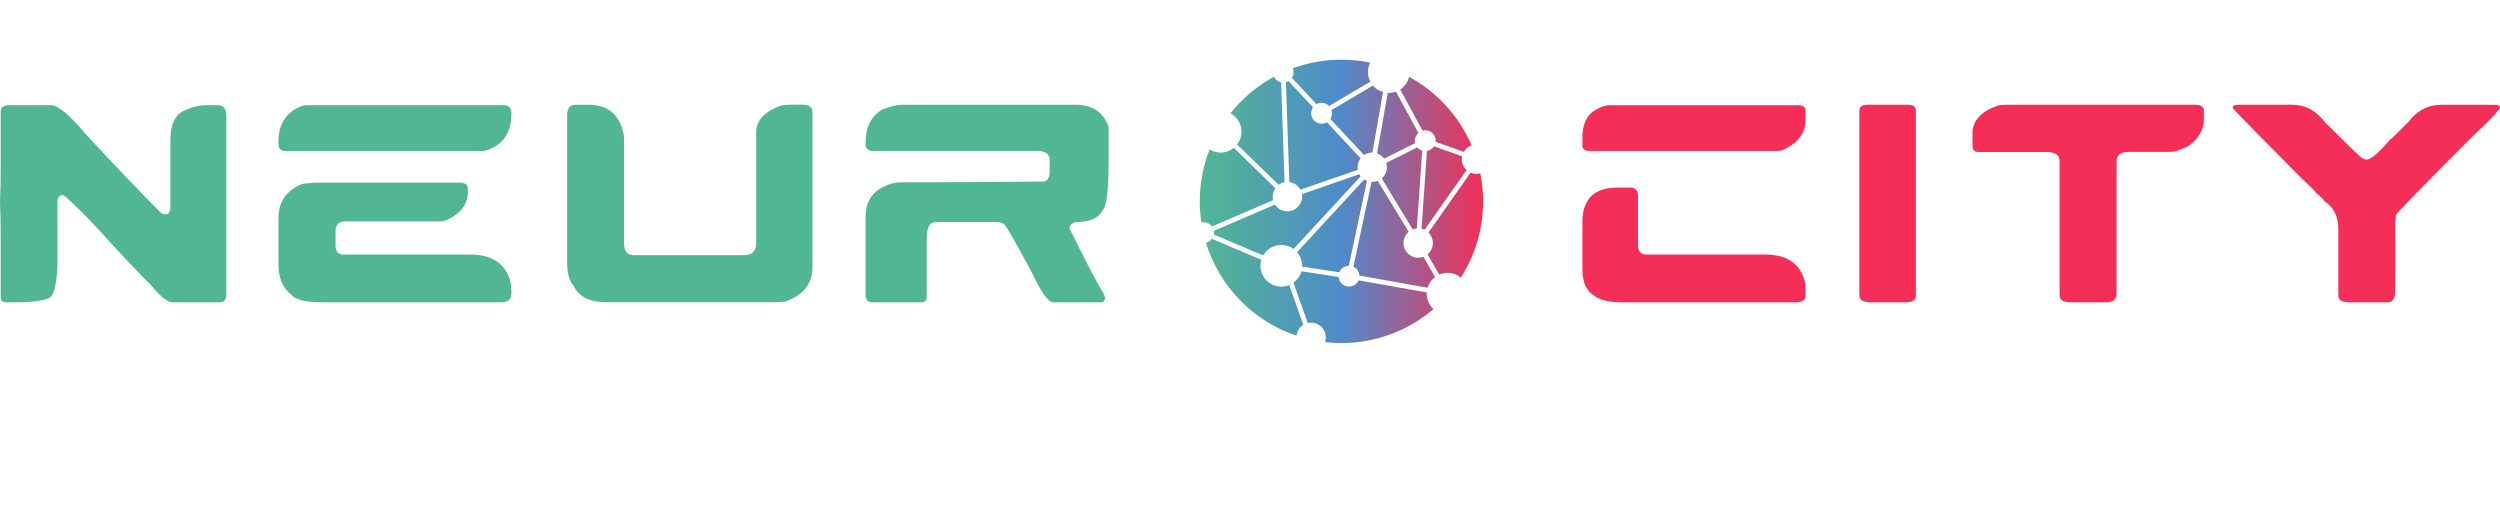 <svg width="5277" height="1112" viewBox="0 0 5277 1112" fill="none" xmlns="http://www.w3.org/2000/svg"><g clip-path="url(#clip0)"><path class="text_desc" d="M108.3 1070.8C108.3 1087.8 102.3 1092 86.3 1092H30.7C14.7 1092 8.7 1087.8 8.7 1070.8V968.8C8.7 951.8 14.7 947.6 30.7 947.6H86.3C102.3 947.6 108.3 951.8 108.3 968.8V985.2C108.3 988.8 106.5 990.6 102.9 990.6H93.3C89.7 990.6 87.9 988.8 87.9 985.2V974.2C87.9 968.4 86.5 967.2 80.7 967.2H36.5C30.7 967.2 29.3 968.4 29.3 974.2V1065.6C29.3 1071.4 30.7 1072.6 36.5 1072.6H80.7C87.1 1072.6 87.9 1071.4 87.9 1065.6V1054.4C87.9 1050.8 89.7 1049 93.3 1049H102.9C106.5 1049 108.3 1050.8 108.3 1054.4V1070.8V1070.8Z" fill="#ffffff"/><path class="text_desc" d="M258.7 1086.6C258.7 1090.2 256.9 1092 253.3 1092H243.5C239.9 1092 238.1 1090.2 238.1 1086.6V953C238.1 949.4 239.9 947.6 243.5 947.6H253.3C256.9 947.6 258.7 949.4 258.7 953V1086.6Z" fill="#ffffff"/><path class="text_desc" d="M440.9 967.2V1086.6C440.9 1090.2 439.1 1092 435.5 1092H425.7C422.1 1092 420.3 1090.2 420.3 1086.6V967.2H386.5C382.9 967.2 381.1 965.4 381.1 961.8V953C381.1 949.4 382.9 947.6 386.5 947.6H474.5C478.1 947.6 479.9 949.4 479.9 953V961.8C479.9 965.4 478.1 967.2 474.5 967.2H440.9V967.2Z" fill="#ffffff"/><path class="text_desc" d="M661.3 1032.2V1086.6C661.3 1090.2 659.5 1092 655.9 1092H646.1C642.5 1092 640.7 1090.2 640.7 1086.6V1032.2H619.7C603.7 1032.2 597.7 1028 597.7 1011V953C597.7 949.4 599.5 947.6 603.1 947.6H612.9C616.5 947.6 618.3 949.4 618.3 953V1005.8C618.3 1011.6 619.7 1012.8 625.5 1012.8H675.7C682.1 1012.8 682.9 1011.6 682.9 1005.8V953C682.9 949.4 684.7 947.6 688.3 947.6H697.9C701.5 947.6 703.3 949.4 703.3 953V1011C703.3 1028 697.3 1032.2 681.3 1032.2H661.3Z" fill="#ffffff"/><path class="text_desc" d="M995.9 1036.6V1086.6C995.9 1090.2 994.1 1092 990.5 1092H980.7C977.1 1092 975.3 1090.2 975.3 1086.6V953C975.3 949.4 977.1 947.6 980.7 947.6H1050.9C1066.9 947.6 1072.9 951.8 1072.9 968.8V1015.4C1072.9 1032.4 1066.9 1036.6 1050.9 1036.6H995.9ZM1045.3 1017.2C1051.7 1017.2 1052.5 1016 1052.5 1010.2V974.2C1052.5 968.4 1051.1 967.2 1045.3 967.2H995.9V1017.2H1045.3Z" fill="#ffffff"/><path class="text_desc" d="M1291.5 1086.6C1291.5 1090.2 1289.7 1092 1286.1 1092H1206.9C1203.3 1092 1201.5 1090.2 1201.5 1086.6V953C1201.5 949.4 1203.3 947.6 1206.9 947.6H1286.1C1289.7 947.6 1291.5 949.4 1291.5 953V961.8C1291.5 965.4 1289.7 967.2 1286.1 967.2H1222.1V1010H1273.1C1276.7 1010 1278.5 1011.8 1278.5 1015.4V1024C1278.5 1027.6 1276.7 1029.4 1273.1 1029.4H1222.1V1072.6H1286.1C1289.7 1072.6 1291.5 1074.4 1291.5 1078V1086.6Z" fill="#ffffff"/><path class="text_desc" d="M1524.1 1070.8C1524.1 1087.8 1518.1 1092 1502.1 1092H1440.5C1424.5 1092 1418.5 1087.8 1418.5 1070.8V968.8C1418.5 951.8 1424.5 947.6 1440.5 947.6H1502.1C1518.1 947.6 1524.1 951.8 1524.1 968.8V1070.8ZM1496.5 1072.6C1502.9 1072.6 1503.7 1071.4 1503.7 1065.6V974.2C1503.7 968.4 1502.3 967.2 1496.5 967.2H1446.3C1440.5 967.2 1439.1 968.4 1439.1 974.2V1065.6C1439.1 1071.4 1440.5 1072.6 1446.3 1072.6H1496.5Z" fill="#ffffff"/><path class="text_desc" d="M1677.9 1036.6V1086.6C1677.9 1090.2 1676.1 1092 1672.5 1092H1662.7C1659.1 1092 1657.3 1090.2 1657.3 1086.6V953C1657.3 949.4 1659.1 947.6 1662.7 947.6H1732.9C1748.9 947.6 1754.9 951.8 1754.9 968.8V1015.4C1754.9 1032.4 1748.9 1036.6 1732.9 1036.6H1677.9ZM1727.3 1017.2C1733.7 1017.2 1734.5 1016 1734.5 1010.2V974.2C1734.5 968.4 1733.1 967.2 1727.3 967.2H1677.9V1017.2H1727.3Z" fill="#ffffff"/><path class="text_desc" d="M1969.5 1086.6C1969.5 1090.2 1967.7 1092 1964.1 1092H1888.9C1885.3 1092 1883.5 1090.2 1883.5 1086.6V953C1883.5 949.4 1885.3 947.6 1888.9 947.6H1898.7C1902.3 947.6 1904.1 949.4 1904.1 953V1072.6H1964.1C1967.7 1072.6 1969.5 1074.4 1969.5 1078V1086.6V1086.6Z" fill="#ffffff"/><path class="text_desc" d="M2181.7 1086.6C2181.7 1090.2 2179.9 1092 2176.3 1092H2097.1C2093.5 1092 2091.7 1090.2 2091.7 1086.6V953C2091.7 949.4 2093.5 947.6 2097.1 947.6H2176.3C2179.9 947.6 2181.7 949.4 2181.7 953V961.8C2181.7 965.4 2179.9 967.2 2176.3 967.2H2112.3V1010H2163.3C2166.9 1010 2168.7 1011.8 2168.7 1015.4V1024C2168.7 1027.6 2166.9 1029.4 2163.3 1029.4H2112.3V1072.6H2176.3C2179.9 1072.6 2181.7 1074.4 2181.7 1078V1086.6Z" fill="#ffffff"/><path class="text_desc" d="M2324.1 1106.2C2323.9 1109.8 2322.1 1111.6 2318.5 1111.6H2314.5C2310.9 1111.6 2309.1 1109.8 2308.9 1106.2L2306.9 1076.2C2306.7 1072.6 2308.5 1070.8 2312.1 1070.8H2321.7C2325.3 1070.8 2327.1 1072.6 2326.9 1076.2L2324.1 1106.2Z" fill="#ffffff"/><path class="text_desc" d="M2704.3 1086.6C2704.3 1090.2 2702.5 1092 2698.9 1092H2684.3C2680.7 1092 2678.1 1090.4 2676.3 1087L2624.1 983.4V1086.4C2624.1 1090 2622.3 1091.8 2618.7 1091.8H2608.9C2605.3 1091.8 2603.5 1090 2603.5 1086.4V952.8C2603.5 949.2 2605.3 947.4 2608.9 947.4H2622.9C2626.7 947.4 2629.3 949 2630.9 952.4L2683.7 1057.2V953C2683.7 949.4 2685.5 947.6 2689.1 947.6H2698.9C2702.5 947.6 2704.3 949.4 2704.3 953V1086.6V1086.6Z" fill="#ffffff"/><path class="text_desc" d="M2927.7 1086.6C2927.7 1090.2 2925.9 1092 2922.3 1092H2843.1C2839.5 1092 2837.7 1090.2 2837.7 1086.6V953C2837.7 949.4 2839.5 947.6 2843.1 947.6H2922.3C2925.9 947.6 2927.7 949.4 2927.7 953V961.8C2927.7 965.4 2925.9 967.2 2922.3 967.2H2858.3V1010H2909.3C2912.9 1010 2914.7 1011.8 2914.7 1015.4V1024C2914.7 1027.6 2912.9 1029.4 2909.3 1029.4H2858.3V1072.6H2922.3C2925.9 1072.6 2927.7 1074.4 2927.7 1078V1086.6Z" fill="#ffffff"/><path class="text_desc" d="M3160.5 1070.8C3160.5 1087.8 3154.5 1092 3138.5 1092H3076.9C3060.9 1092 3054.9 1087.8 3054.9 1070.8V953C3054.9 949.4 3056.7 947.6 3060.3 947.6H3070.1C3073.7 947.6 3075.5 949.4 3075.5 953V1065.6C3075.5 1071.4 3076.9 1072.6 3082.7 1072.6H3132.9C3139.3 1072.6 3140.1 1071.4 3140.1 1065.6V953C3140.1 949.4 3141.9 947.6 3145.5 947.6H3155.1C3158.7 947.6 3160.5 949.4 3160.5 953V1070.8V1070.8Z" fill="#ffffff"/><path class="text_desc" d="M3358.3 1036.6L3388.3 1087.4C3390.1 1090.4 3389.1 1092 3385.5 1092H3374.9C3371.3 1092 3368.5 1090.4 3366.7 1087.4L3336.9 1036.6H3314.5V1086.6C3314.5 1090.2 3312.7 1092 3309.1 1092H3299.3C3295.7 1092 3293.9 1090.2 3293.9 1086.6V953C3293.9 949.4 3295.7 947.6 3299.3 947.6H3369.5C3385.5 947.6 3391.5 951.8 3391.5 968.8V1015.4C3391.5 1032.4 3385.5 1036.6 3369.5 1036.6H3358.3ZM3364.1 1017.2C3370.5 1017.2 3371.3 1016 3371.3 1010.2V974.2C3371.3 968.4 3369.9 967.2 3364.1 967.2H3314.7V1017.2H3364.1Z" fill="#ffffff"/><path class="text_desc" d="M3627.1 1070.8C3627.1 1087.8 3621.1 1092 3605.1 1092H3543.5C3527.5 1092 3521.5 1087.8 3521.5 1070.8V968.8C3521.5 951.8 3527.5 947.6 3543.5 947.6H3605.1C3621.1 947.6 3627.1 951.8 3627.1 968.8V1070.8ZM3599.5 1072.6C3605.9 1072.6 3606.7 1071.4 3606.7 1065.6V974.2C3606.7 968.4 3605.3 967.2 3599.5 967.2H3549.3C3543.5 967.2 3542.1 968.4 3542.1 974.2V1065.6C3542.1 1071.4 3543.5 1072.6 3549.3 1072.6H3599.5Z" fill="#ffffff"/><path class="text_desc" d="M3926.5 1036.6V1086.6C3926.5 1090.2 3924.7 1092 3921.1 1092H3911.3C3907.7 1092 3905.9 1090.2 3905.9 1086.6V953C3905.9 949.4 3907.7 947.6 3911.3 947.6H3981.5C3997.5 947.6 4003.5 951.8 4003.5 968.8V1015.4C4003.5 1032.4 3997.5 1036.6 3981.5 1036.6H3926.5ZM3975.9 1017.2C3982.3 1017.2 3983.1 1016 3983.1 1010.2V974.2C3983.1 968.4 3981.7 967.2 3975.9 967.2H3926.5V1017.2H3975.9Z" fill="#ffffff"/><path class="text_desc" d="M4222.1 1086.6C4222.1 1090.2 4220.3 1092 4216.7 1092H4137.5C4133.9 1092 4132.1 1090.2 4132.1 1086.6V953C4132.1 949.4 4133.9 947.6 4137.5 947.6H4216.7C4220.3 947.6 4222.1 949.4 4222.1 953V961.8C4222.1 965.4 4220.3 967.2 4216.7 967.2H4152.7V1010H4203.7C4207.3 1010 4209.1 1011.8 4209.1 1015.4V1024C4209.1 1027.6 4207.3 1029.4 4203.7 1029.4H4152.7V1072.6H4216.7C4220.3 1072.6 4222.1 1074.4 4222.1 1078V1086.6V1086.6Z" fill="#ffffff"/><path class="text_desc" d="M4454.7 1070.8C4454.7 1087.8 4448.7 1092 4432.7 1092H4371.1C4355.1 1092 4349.1 1087.8 4349.1 1070.8V968.8C4349.1 951.8 4355.1 947.6 4371.1 947.6H4432.7C4448.7 947.6 4454.7 951.8 4454.7 968.8V1070.8ZM4427.1 1072.6C4433.5 1072.6 4434.3 1071.4 4434.3 1065.6V974.2C4434.3 968.4 4432.9 967.2 4427.1 967.2H4376.9C4371.1 967.2 4369.7 968.4 4369.7 974.2V1065.6C4369.7 1071.4 4371.1 1072.6 4376.9 1072.6H4427.1Z" fill="#ffffff"/><path class="text_desc" d="M4608.5 1036.6V1086.6C4608.5 1090.2 4606.7 1092 4603.1 1092H4593.3C4589.7 1092 4587.9 1090.2 4587.9 1086.6V953C4587.9 949.4 4589.7 947.6 4593.3 947.6H4663.5C4679.5 947.6 4685.5 951.8 4685.5 968.8V1015.4C4685.5 1032.4 4679.5 1036.6 4663.5 1036.6H4608.5ZM4657.9 1017.2C4664.3 1017.2 4665.1 1016 4665.1 1010.2V974.2C4665.1 968.4 4663.7 967.2 4657.9 967.2H4608.5V1017.2H4657.9Z" fill="#ffffff"/><path class="text_desc" d="M4900.1 1086.6C4900.1 1090.2 4898.3 1092 4894.7 1092H4819.5C4815.9 1092 4814.1 1090.2 4814.1 1086.6V953C4814.1 949.4 4815.9 947.6 4819.5 947.6H4829.3C4832.9 947.6 4834.7 949.4 4834.7 953V1072.6H4894.7C4898.3 1072.6 4900.1 1074.4 4900.1 1078V1086.6V1086.6Z" fill="#ffffff"/><path class="text_desc" d="M5112.3 1086.6C5112.3 1090.2 5110.5 1092 5106.9 1092H5027.7C5024.1 1092 5022.3 1090.2 5022.3 1086.6V953C5022.3 949.4 5024.1 947.6 5027.7 947.6H5106.9C5110.5 947.6 5112.3 949.4 5112.3 953V961.8C5112.3 965.4 5110.5 967.2 5106.9 967.2H5042.9V1010H5093.9C5097.5 1010 5099.3 1011.8 5099.3 1015.4V1024C5099.3 1027.6 5097.5 1029.4 5093.9 1029.4H5042.9V1072.6H5106.9C5110.5 1072.6 5112.3 1074.4 5112.3 1078V1086.6Z" fill="#ffffff"/><path class="text_desc" d="M5261.3 1051.4C5261.3 1055 5259.5 1056.8 5255.9 1056.8H5246.1C5242.5 1056.8 5240.7 1055 5240.7 1051.4V953C5240.7 949.4 5242.5 947.6 5246.1 947.6H5255.9C5259.5 947.6 5261.3 949.4 5261.3 953V1051.4ZM5261.3 1086.6C5261.3 1090.2 5259.5 1092 5255.9 1092H5246.1C5242.5 1092 5240.7 1090.2 5240.7 1086.6V1077C5240.7 1073.4 5242.5 1071.6 5246.1 1071.6H5255.9C5259.5 1071.6 5261.3 1073.4 5261.3 1077V1086.6Z" fill="#ffffff"/><path class="text_neuro" d="M19.7 222H107.9C122.3 222 146.7 242.5 181.2 283.4C243.7 350.7 296.1 405.6 338.6 448.1C342.1 451 345.6 452.5 349.1 452.5C356.1 452.5 359.6 447.1 359.6 436.2V296.8C359.6 265.6 368 245.1 384.9 235.4C403.1 226.5 419.6 222 434.4 222H459.7C471.7 222 477.7 229.5 477.7 244.4V621.5C477.7 632.6 473.2 638.1 464.3 638.1H363.9C353.6 638.1 338.2 625.6 317.6 600.6C299.2 583.3 259.2 540.9 197.7 473.4C157.7 432.5 136.3 412 133.4 412H128.7C123.8 414.5 121.4 418.5 121.4 423.9V554.3C120.2 599.7 114.1 624.8 102.9 629.5C91.7 634.3 72.9 637.1 46.3 638.1H13.4C5.4 638.1 1.5 634.1 1.5 626.2V511C1.5 473.9 1 446 0 427.2C1 408.2 1.5 380.3 1.5 343.4V235.4C1.6 226.4 7.6 222 19.7 222Z" fill="#51B792"/><path class="text_neuro" d="M650.3 222H1063.2C1074.1 222 1079.5 227.9 1079.5 239.8C1079.5 281.3 1060.7 307.6 1023 318.7H601.1C592.2 318.7 587.7 313.3 587.7 302.4V299.5C587.7 263 603 238.2 633.7 225C637.6 223 643.1 222 650.3 222ZM672.4 385.5H971.3C982.2 385.5 987.6 390 987.6 398.9V404.7C987.6 431.7 971.7 452 939.9 465.8C936.2 466.8 932.3 467.3 928.3 467.3H729C715.2 467.3 708.3 474.2 708.3 488V517.7C708.3 530.7 713.7 537.2 724.6 537.2H992C1039.3 537.2 1068 557 1078.1 596.6C1078.1 598.9 1078.6 606.4 1079.6 619C1079.6 631.8 1072.2 638.2 1057.5 638.2H683C645.6 638.2 622.8 632.8 614.6 621.9C596.7 607.5 587.8 586.7 587.8 559.3V459.8C587.8 426 604.2 402.3 637 388.5C649.5 386.5 661.3 385.5 672.4 385.5Z" fill="#51B792"/><path class="text_neuro" d="M1214.8 221.1H1243C1277.1 221.1 1299.9 235.9 1311.4 265.6C1315.3 277 1317.2 286 1317.2 292.4V512.1C1317.2 529.8 1323.6 538.6 1336.4 538.6H1570.9C1587.8 538.6 1596.2 529.8 1596.2 512.1V279C1596.2 254 1614 235.2 1649.5 222.5C1656.1 221.5 1662.6 221 1669 221H1694C1708 221 1715 226.4 1715 237.3V563.8C1715 599.1 1695.7 623.4 1657.1 636.5C1649.5 637.5 1641.1 638 1631.8 638H1280.3C1244.6 638 1221.3 626.2 1210.5 602.5C1201.6 593.8 1197.1 576.9 1197.1 551.9V243.2C1197.1 228.5 1203 221.1 1214.8 221.1Z" fill="#51B792"/><path class="text_neuro" d="M1905.1 221.1H2269.7C2305.6 221.1 2329.1 236.6 2340.1 267.7V342.8C2340.1 402.9 2335.6 436.9 2326.7 444.6C2318.7 460.7 2299.7 468.8 2269.7 468.8C2261.6 471.9 2257.5 476.4 2257.5 482.2C2289.3 547 2313.9 593.9 2331.1 623L2332.6 630.6C2330.7 635.3 2328.7 637.8 2326.8 638.2H2223.2C2212.9 638.2 2198.4 618.2 2179.6 578.3C2146.2 515.6 2126.2 480.6 2119.7 473.2C2114.7 470.3 2109.7 468.8 2104.9 468.8H1974.2C1962.2 468.8 1956.2 480.2 1956.2 503.1V626.2C1956.2 634.2 1952.2 638.1 1944.3 638.1H1840.5C1831.6 638.1 1827.1 632.6 1827.1 621.5V458C1827.1 427.2 1840.1 405.7 1866.1 393.7C1877.2 387.7 1889.7 384.7 1903.6 384.7H1956C2013.6 384.7 2095.7 384.2 2202.2 383.2C2209.8 383.2 2214.2 377.2 2215.6 365.2V338.1C2215.6 325.1 2207.1 318.6 2190 318.6H1843.7C1832.6 318.6 1827.1 314.1 1827.1 305.2V300.5C1827.1 268.7 1838.6 245.7 1861.7 231.5C1879 224.6 1893.5 221.1 1905.1 221.1Z" fill="#51B792"/><path class="text_city" d="M3398 222H3794.9C3805.8 222 3811.2 226 3811.2 233.9V253.1C3811.2 281.4 3794.8 302.8 3762 317.1C3760.4 318.1 3758 318.6 3754.7 318.6H3354.9C3345 318.6 3340.1 314.6 3340.1 306.7V290.4C3340.1 260.9 3350 241.1 3369.8 231C3379.9 225 3389.3 222 3398 222ZM3414.3 396H3441.1C3452 396 3457.4 401.9 3457.4 413.8V520.9C3459.1 531.8 3464.7 537.2 3474 537.2H3725.1C3774.2 537.2 3802.9 558.4 3811.2 600.9V624.8C3811.2 633.7 3803.7 638.2 3788.8 638.2H3421.9C3382.9 638.2 3357.6 626.3 3345.9 602.4C3342 591.9 3340.1 581.5 3340.1 571.3V468.9C3340.1 420.3 3364.8 396 3414.3 396Z" fill="#F42E56"/><path class="text_city" d="M3941.3 221.1H4027.7C4038.6 221.1 4044 225.1 4044 233V624.7C4044 633.6 4036.5 638.1 4021.6 638.1H3948.6C3932.7 638.1 3924.7 633.2 3924.7 623.3V234.5C3924.7 225.6 3930.2 221.1 3941.3 221.1Z" fill="#F42E56"/><path class="text_city" d="M4236.4 221.1H4635.6C4643.4 221.1 4648.8 224.1 4651.9 230.1V252.2C4651.9 273.3 4641.5 291.7 4620.8 307.2C4603.9 316.1 4590.5 320.6 4580.6 320.6H4493C4476.1 320.6 4467.7 327.5 4467.7 341.3V620.4C4467.7 632.2 4460.3 638.2 4445.6 638.2H4371.4C4355.5 638.2 4347.5 633.3 4347.5 623.4V340C4347.5 327.2 4338.1 320.8 4319.3 320.8H4175.5C4167.5 320.8 4163.6 316.3 4163.6 307.4V280.6C4163.6 254.8 4181.4 235.5 4217.1 222.7C4223.6 221.6 4230 221.1 4236.4 221.1Z" fill="#F42E56"/><path class="text_city" d="M4729.6 221.1H4838.1C4866 221.1 4889.2 233.4 4907.6 258.1C4958.2 308.5 4984.4 333.8 4986.2 333.8C4990.3 335.9 4993.3 337 4995.2 337C5004.3 337 5021.1 322.6 5045.5 293.9C5047.1 293.9 5059.9 281.5 5084.2 256.7C5102.4 233 5125.2 221.2 5152.6 221.2H5265.2C5272.6 221.2 5276.5 222.7 5277.1 225.6C5277.1 231.2 5258.8 251 5222.1 285C5112.3 394.6 5057.4 451 5057.4 454.1L5055.9 468.9V612.9C5055.9 629.8 5050.5 638.2 5039.6 638.2H4961C4944.1 638.2 4935.7 633.7 4935.7 624.8V483.7C4935.7 456.7 4925.8 436.9 4906 424.3C4906 422.4 4900.1 416.4 4888.2 406.5C4888.2 404.9 4877.3 394.1 4855.6 373.9C4774.1 291.8 4726.6 243.3 4713 228.4V225.5C4713.3 222.6 4718.7 221.1 4729.6 221.1Z" fill="#F42E56"/><path class="round" d="M2721.5 384.3L2714.3 173.3C2716.2 172.8 2717.9 172.1 2719.6 171.1L2771.5 226.6C2769.1 230.1 2767.6 234.4 2767.6 239.1C2767.6 251.3 2777.4 261.1 2789.6 261.1C2793.7 261.1 2797.5 260 2800.8 258L2872 334.2C2868 339.4 2865.5 346 2865.5 353.1C2865.5 354.9 2865.7 356.7 2866 358.4L2744.8 400.4C2740.1 391.7 2731.5 385.5 2721.5 384.3ZM2921.6 334.8L2987.1 302.1C2986.7 300.5 2986.5 298.8 2986.5 297C2986.5 290.5 2989.4 284.6 2993.9 280.6L2946.6 193.4C2941.9 195.1 2936.8 196.1 2931.5 196.1C2930.8 196.1 2930.1 196.1 2929.3 196L2906.7 323.8C2912.8 325.9 2917.9 329.8 2921.6 334.8ZM2927.5 353C2927.5 362.4 2923.3 370.9 2916.6 376.6L2981.9 484.3C2984.6 483.2 2987.6 482.5 2990.6 482.2L3002 318.1C2997.9 316.8 2994.2 314.4 2991.5 311.1L2926 343.8C2927 346.7 2927.5 349.8 2927.5 353ZM2811.5 239C2811.5 243.4 2810.2 247.5 2807.9 251L2879.2 327.2C2884.1 323.9 2890.1 322 2896.4 322C2896.5 322 2896.7 322 2896.8 322L2919.4 194.3C2911 191.9 2903.5 187.1 2898 180.6L2810.4 232.4C2811.1 234.5 2811.5 236.7 2811.5 239ZM2666.3 539.2C2673.9 525.9 2688.2 517 2704.5 517C2714.2 517 2723.2 520.2 2730.5 525.5L2872.1 372.1C2871 370.7 2870.1 369.3 2869.2 367.8L2748 409.8C2748.3 411.5 2748.5 413.3 2748.5 415.1C2748.5 432.2 2734.6 446.1 2717.5 446.1C2706.5 446.1 2696.9 440.4 2691.4 431.8L2562.2 487.3C2562.4 488.6 2562.5 489.8 2562.5 491.2C2562.5 492.5 2562.4 493.8 2562.2 495L2666.3 539.2ZM2993.5 544C2976.4 544 2962.5 530.1 2962.5 513C2962.5 503.6 2966.7 495.1 2973.4 489.4L2908.1 381.7C2904.5 383.1 2900.6 383.9 2896.5 383.9C2896 383.9 2895.5 383.9 2895 383.9L2856.8 563C2863.9 566.4 2869 573.4 2869.4 581.7L3013.3 607.3C3016 598.1 3021.7 590.2 3029.2 584.6L3004.5 542C3001.1 543.3 2997.4 544 2993.5 544ZM2847.1 561L2885.3 381.9C2883.2 381.1 2881.3 380.1 2879.5 378.9L2737.9 532.3C2744.6 540 2748.6 550 2748.6 561C2748.6 561.6 2748.6 562.1 2748.6 562.7L2827.2 574.8C2830.3 566.8 2838 561.2 2847.1 561ZM3002.7 275.8C3004.6 275.3 3006.5 275 3008.5 275C3020.7 275 3030.5 284.8 3030.5 297C3030.5 297.8 3030.5 298.6 3030.4 299.4L3089.7 320.4C3093.4 314.1 3099.2 309.2 3106.2 306.7C3079.6 245 3032.9 194.1 2974.3 162.2C2971.7 173.3 2964.8 182.7 2955.5 188.8L3002.7 275.8ZM2721.3 601.7C2716.1 603.8 2710.5 605 2704.5 605C2680.2 605 2660.5 585.3 2660.5 561C2660.5 556.6 2661.1 552.4 2662.3 548.4L2558.2 504C2555.1 508.2 2550.7 511.2 2545.5 512.4C2573.7 604.7 2645.4 678.1 2736.7 708.6C2737.7 698.9 2743.2 690.6 2751.1 685.7L2721.3 601.7ZM3011.5 620C3011.5 619.1 3011.5 618.2 3011.6 617.3L2867.7 591.7C2864.3 599.5 2856.5 605 2847.5 605C2835.9 605 2826.4 596 2825.6 584.7L2747 572.6C2744.3 582.5 2738.3 590.9 2730.2 596.8L2760.4 681.9C2762.7 681.4 2765.1 681.1 2767.6 681.1C2784.7 681.1 2798.6 695 2798.6 712.1C2798.6 715.6 2798 719 2796.9 722.1C2808.3 723.4 2819.8 724.1 2831.6 724.1C2905.7 724.1 2973.5 697.1 3025.8 652.4C3017 644.3 3011.5 632.8 3011.5 620ZM3124.6 365.9C3122 366.6 3119.3 367 3116.5 367C3112.1 367 3107.9 366.1 3104.1 364.4L3015.2 490.8C3020.9 496.4 3024.5 504.3 3024.5 512.9C3024.5 522.6 3020.1 531.2 3013.2 536.9L3037.9 579.6C3043.3 577.2 3049.2 575.9 3055.5 575.9C3066.1 575.9 3075.9 579.7 3083.5 585.9C3113.3 539.4 3130.5 484.2 3130.5 424.9C3130.5 404.8 3128.5 385 3124.6 365.9ZM2558.2 478L2687.4 422.5C2686.8 420.1 2686.5 417.6 2686.5 415C2686.5 408.4 2688.6 402.3 2692.1 397.3L2604.4 312.1C2596.8 318.3 2587.1 322.1 2576.5 322.1C2568 322.1 2560 319.7 2553.2 315.4C2539.8 349.4 2532.5 386.3 2532.5 425.1C2532.5 440.2 2533.6 455.1 2535.8 469.6C2537.3 469.3 2538.9 469.1 2540.5 469.1C2547.8 469 2554.2 472.5 2558.2 478ZM2726.8 164.2L2778.8 219.8C2782 218 2785.6 217 2789.5 217C2795.7 217 2801.4 219.6 2805.4 223.8L2892.5 172.3C2889.3 166.2 2887.5 159.3 2887.5 152C2887.5 144.9 2889.2 138.1 2892.2 132.2C2872.6 128.2 2852.3 126 2831.5 126C2795.5 126 2761 132.4 2729 144C2730 146.5 2730.5 149.2 2730.5 152C2730.5 156.5 2729.1 160.7 2726.8 164.2ZM3085.5 336C3085.5 333.9 3085.7 331.8 3086.1 329.8L3027 308.8C3023.7 314 3018.3 317.6 3012 318.6L3000.6 482.7C3002.8 483.2 3005 484 3007 485L3095.7 358.9C3089.4 353.3 3085.5 345.1 3085.5 336ZM2620.5 278C2620.5 288.1 2617.1 297.4 2611.3 304.9L2699 390.1C2702.6 387.4 2706.8 385.5 2711.4 384.6L2704.2 173.6C2697.5 172.3 2692 168 2688.9 162.1C2653.4 181.4 2622.2 207.7 2597.2 239.2C2611.1 246.6 2620.5 261.2 2620.5 278Z" fill="url(#paint0_linear)"/></g><defs><linearGradient id="paint0_linear" x1="2532.5" y1="425" x2="3130.5" y2="425" gradientUnits="userSpaceOnUse"><stop class="round_start" stop-color="#49B695"/><stop class="round_center" offset="0.5" stop-color="#4F8BC9"/><stop class="round_end" offset="1" stop-color="#EF3059"/></linearGradient><clipPath id="clip0"><rect width="5277" height="1112" fill="white"/></clipPath><style>:root { --color_neuro: #51B792; --color_2: #4F8BC9; --color_city: #F42E56; --color_desc: #FFFFFF; } .text_neuro { fill: #51B792; } .text_city { fill: #F42E56; } .text_desc { fill: #FFFFFF; } .round_start { stop-color: #51B792; } .round_center { stop-color: #4F8BC9; } .round_end { stop-color: #F42E56; } .white .text_neuro, .white .text_city, .white .text_desc, .white .round_start, .white .round_center, .white .round_end { fill: #FFFFFF; stop-color: #FFFFFF; }</style></defs></svg>